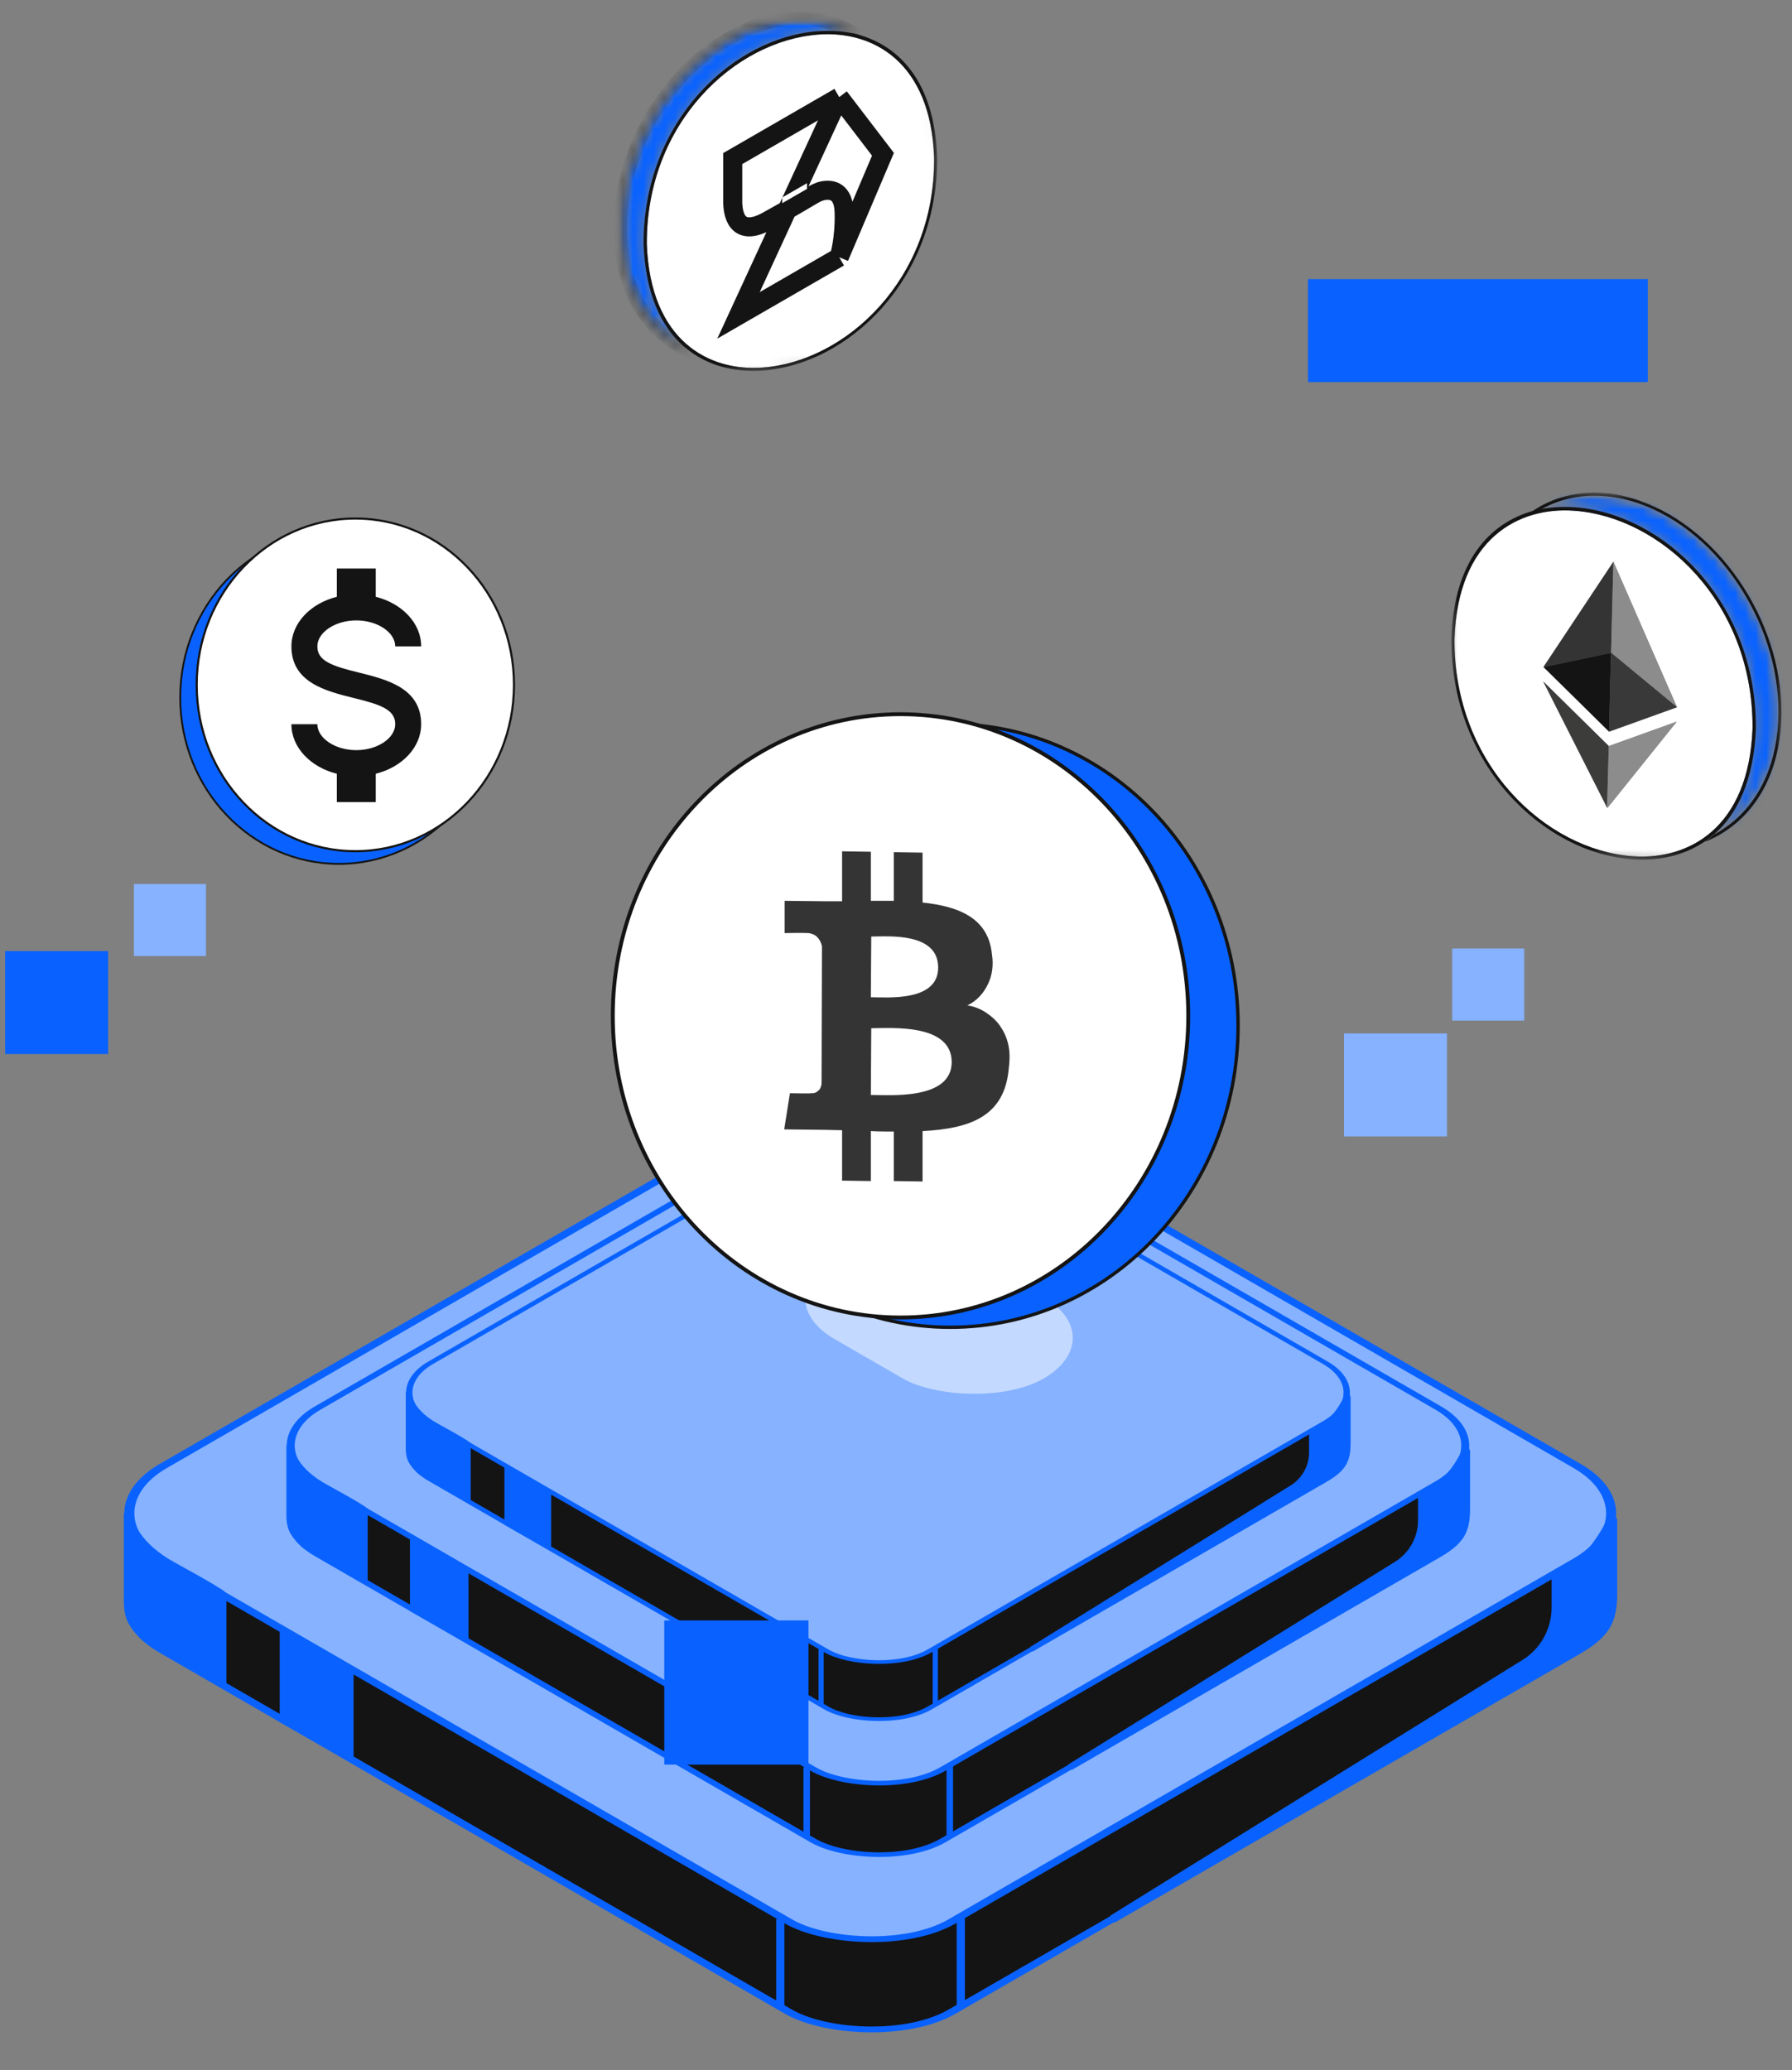<svg width="174" height="201" viewBox="0 0 174 201" fill="none" xmlns="http://www.w3.org/2000/svg">
<rect x="0" y="0" width="174" height="201" fill="#808080" stroke="none"/>
<rect x="0.69" width="88.439" height="88.439" rx="9.163" transform="matrix(0.866 -0.5 0.866 0.5 7.312 156.051)" fill="#141414" stroke="#0962FF" stroke-width="0.797"/>
<rect x="0.69" width="88.439" height="88.439" rx="9.163" transform="matrix(0.866 -0.5 0.866 0.5 7.312 147.287)" fill="#86B2FF" stroke="#0962FF" stroke-width="0.797"/>
<rect opacity="0.5" width="24.953" height="37.082" rx="12.476" transform="matrix(0.866 -0.5 0.866 0.5 67 132.477)" fill="white"/>
<path d="M12.421 155.294V146.91C12.421 147.84 13.298 150.177 16.803 152.089C20.309 154.001 21.451 154.745 21.584 154.878V163.482L14.413 159.26C14.04 158.979 13.364 158.344 12.885 157.549C12.482 156.879 12.421 156.076 12.421 155.294Z" fill="#0962FF" stroke="#0962FF" stroke-width="0.797"/>
<path d="M156.393 146.91V156.073" stroke="#0962FF" stroke-width="0.797"/>
<path d="M75.763 186.349V194.715" stroke="#0962FF" stroke-width="0.797"/>
<path d="M93.291 185.951V194.715" stroke="#0962FF" stroke-width="0.797"/>
<path d="M151.055 156.111V152.886C151.055 152.886 153.156 151.881 154.242 150.894C155.148 150.071 156.108 148.323 156.476 147.615C156.515 147.54 156.632 147.569 156.632 147.654V154.686C156.632 155.866 156.507 157.095 155.836 158.065C154.979 159.302 153.588 160.036 152.285 160.788L108.031 186.349L148.041 161.528C149.915 160.365 151.055 158.317 151.055 156.111Z" fill="#0962FF" stroke="#0962FF" stroke-width="0.797"/>
<path d="M27.559 166.988V158.622L33.933 162.606V170.573L27.559 166.988Z" fill="#0962FF" stroke="#0962FF" stroke-width="0.797"/>
<rect x="0.547" width="70.098" height="70.098" rx="7.262" transform="matrix(0.866 -0.5 0.866 0.5 24.073 147.585)" fill="#141414" stroke="#0962FF" stroke-width="0.632"/>
<rect x="0.547" width="70.098" height="70.098" rx="7.262" transform="matrix(0.866 -0.5 0.866 0.5 24.073 140.638)" fill="#86B2FF" stroke="#0962FF" stroke-width="0.632"/>
<rect opacity="0.5" width="19.778" height="29.392" rx="9.889" transform="matrix(0.866 -0.5 0.866 0.5 71.383 128.899)" fill="white"/>
<path d="M28.123 146.985V140.339C28.123 141.076 28.818 142.929 31.596 144.444C34.375 145.96 35.28 146.549 35.385 146.655V153.475L29.702 150.128C29.406 149.906 28.87 149.402 28.49 148.772C28.171 148.241 28.123 147.604 28.123 146.985Z" fill="#0962FF" stroke="#0962FF" stroke-width="0.632"/>
<path d="M142.237 140.339V147.602" stroke="#0962FF" stroke-width="0.632"/>
<path d="M78.328 171.599V178.23" stroke="#0962FF" stroke-width="0.632"/>
<path d="M92.221 171.283V178.23" stroke="#0962FF" stroke-width="0.632"/>
<path d="M138.006 147.633V145.076C138.006 145.076 139.671 144.279 140.532 143.497C141.25 142.845 142.011 141.459 142.303 140.898C142.334 140.839 142.426 140.862 142.426 140.929V146.503C142.426 147.438 142.327 148.412 141.795 149.181C141.116 150.161 140.014 150.743 138.981 151.339L103.904 171.599L135.617 151.926C137.102 151.004 138.006 149.38 138.006 147.633Z" fill="#0962FF" stroke="#0962FF" stroke-width="0.632"/>
<path d="M40.122 156.254V149.623L45.174 152.78V159.095L40.122 156.254Z" fill="#0962FF" stroke="#0962FF" stroke-width="0.632"/>
<rect x="0.437" width="55.951" height="55.951" rx="5.797" transform="matrix(0.866 -0.5 0.866 0.5 36.42 140.991)" fill="#141414" stroke="#0962FF" stroke-width="0.504"/>
<rect x="0.437" width="55.951" height="55.951" rx="5.797" transform="matrix(0.866 -0.5 0.866 0.5 36.42 135.446)" fill="#86B2FF" stroke="#0962FF" stroke-width="0.504"/>
<rect opacity="0.5" width="15.787" height="23.46" rx="7.893" transform="matrix(0.866 -0.5 0.866 0.5 74.182 126.076)" fill="white"/>
<path d="M39.653 140.512V135.208C39.653 135.796 40.207 137.274 42.425 138.484C44.643 139.694 45.365 140.164 45.449 140.248V145.692L40.913 143.021C40.676 142.843 40.249 142.441 39.946 141.938C39.691 141.514 39.653 141.006 39.653 140.512Z" fill="#0962FF" stroke="#0962FF" stroke-width="0.504"/>
<path d="M130.737 135.208V141.004" stroke="#0962FF" stroke-width="0.504"/>
<path d="M79.726 160.159V165.451" stroke="#0962FF" stroke-width="0.504"/>
<path d="M90.815 159.907V165.451" stroke="#0962FF" stroke-width="0.504"/>
<path d="M127.36 141.029V138.988C127.36 138.988 128.689 138.352 129.376 137.728C129.949 137.207 130.557 136.101 130.79 135.654C130.814 135.606 130.888 135.624 130.888 135.678V140.127C130.888 140.873 130.809 141.651 130.384 142.265C129.842 143.047 128.962 143.512 128.138 143.988L100.14 160.159L125.453 144.456C126.639 143.72 127.36 142.424 127.36 141.029Z" fill="#0962FF" stroke="#0962FF" stroke-width="0.504"/>
<path d="M49.23 147.91V142.617L53.262 145.138V150.178L49.23 147.91Z" fill="#0962FF" stroke="#0962FF" stroke-width="0.504"/>
<path d="M32.906 83.886C41.414 83.886 48.311 76.654 48.311 67.734C48.311 58.815 41.414 51.583 32.906 51.583C24.398 51.583 17.5 58.815 17.5 67.734C17.5 76.654 24.398 83.886 32.906 83.886Z" fill="#0962FF" stroke="#141414" stroke-width="0.179" stroke-miterlimit="10"/>
<path d="M34.503 82.654C43.011 82.654 49.908 75.422 49.908 66.502C49.908 57.583 43.011 50.351 34.503 50.351C25.994 50.351 19.097 57.583 19.097 66.502C19.097 75.422 25.994 82.654 34.503 82.654Z" fill="white" stroke="#141414" stroke-width="0.206" stroke-miterlimit="10"/>
<path d="M28.295 70.323H30.815C30.815 71.683 32.541 72.842 34.594 72.842C36.648 72.842 38.374 71.683 38.374 70.323C38.374 68.937 37.064 68.433 34.292 67.765C31.621 67.097 28.295 66.266 28.295 62.764C28.295 60.509 30.147 58.594 32.705 57.951V55.205H36.484V57.951C39.042 58.594 40.894 60.509 40.894 62.764H38.374C38.374 61.403 36.648 60.244 34.594 60.244C32.541 60.244 30.815 61.403 30.815 62.764C30.815 64.15 32.125 64.653 34.897 65.321C37.568 65.989 40.894 66.82 40.894 70.323C40.894 72.578 39.042 74.493 36.484 75.135V77.882H32.705V75.135C30.147 74.493 28.295 72.578 28.295 70.323Z" fill="#141414"/>
<mask id="mask0_1240_4758" style="mask-type:luminance" maskUnits="userSpaceOnUse" x="140" y="46" width="34" height="39">
<path d="M172.757 84.498L173.5 49.189L141.211 46.817L140.5 82.16L172.757 84.498Z" fill="white"/>
</mask>
<g mask="url(#mask0_1240_4758)">
<mask id="mask1_1240_4758" style="mask-type:luminance" maskUnits="userSpaceOnUse" x="143" y="47" width="30" height="36">
<path d="M143.602 60.1C143.085 69.148 149.194 78.738 157.242 81.55C165.322 84.329 172.271 79.246 172.788 70.198C173.305 61.151 167.197 51.561 159.149 48.749C151.068 45.97 144.119 51.053 143.602 60.1Z" fill="white"/>
</mask>
<g mask="url(#mask1_1240_4758)">
<mask id="mask2_1240_4758" style="mask-type:luminance" maskUnits="userSpaceOnUse" x="149" y="48" width="24" height="34">
<path d="M155.69 48.172C156.822 48.24 157.953 48.477 159.116 48.884C167.1 51.629 173.176 61.185 172.659 70.164C172.4 74.705 170.526 78.331 167.423 80.432C167.1 80.635 166.809 80.838 166.486 81.008C168.716 79.008 170.332 75.755 170.493 70.774C170.558 58.304 161.411 49.935 152.911 49.291C151.844 49.223 150.713 49.257 149.646 49.494C151.456 48.444 153.525 48.003 155.69 48.172Z" fill="white"/>
</mask>
<g mask="url(#mask2_1240_4758)">
<mask id="mask3_1240_4758" style="mask-type:luminance" maskUnits="userSpaceOnUse" x="148" y="47" width="26" height="35">
<path d="M148.903 79.788L172.821 81.55L173.499 49.393L149.582 47.63L148.903 79.788Z" fill="white"/>
</mask>
<g mask="url(#mask3_1240_4758)">
<rect width="24.668" height="33.913" transform="matrix(-1 0 0 1 173.499 47.641)" fill="#0962FF"/>
</g>
</g>
</g>
<path d="M155.69 47.868C156.822 47.935 158.018 48.207 159.181 48.613C167.294 51.426 173.467 61.083 172.95 70.198C172.691 74.807 170.784 78.534 167.585 80.669C166.938 81.11 166.227 81.482 165.516 81.753C165.839 81.516 166.163 81.279 166.486 81.008C166.809 80.838 167.132 80.635 167.423 80.432C170.526 78.331 172.401 74.705 172.659 70.165C173.176 61.185 167.1 51.629 159.116 48.884C157.953 48.478 156.822 48.24 155.69 48.173C153.525 48.003 151.456 48.444 149.646 49.46C149.355 49.528 149.032 49.596 148.741 49.664C148.774 49.664 148.774 49.63 148.806 49.63C150.81 48.274 153.169 47.698 155.69 47.868Z" fill="#141414"/>
<path d="M149.841 66.166L156.079 78.467L162.802 70.097L156.208 72.469L149.841 66.166ZM162.834 68.674L156.661 54.543L149.873 64.743L156.24 71.046L162.834 68.674ZM152.879 49.596C161.25 50.206 170.235 58.44 170.171 70.707C169.815 80.466 163.9 83.549 158.503 83.143C150.132 82.533 141.146 74.265 141.243 62.032C141.567 52.239 147.481 49.189 152.879 49.596Z" fill="white"/>
<path d="M158.503 83.143C163.9 83.549 169.815 80.466 170.171 70.707C170.235 58.44 161.25 50.206 152.879 49.596C147.481 49.189 141.566 52.273 141.211 62.032C141.146 74.265 150.131 82.533 158.503 83.143ZM152.911 49.257C161.412 49.867 170.558 58.271 170.494 70.741C170.3 75.722 168.716 79.009 166.486 80.974C166.163 81.245 165.84 81.482 165.516 81.72C163.415 83.143 160.927 83.617 158.503 83.448C150.002 82.838 140.855 74.434 140.92 61.964C141.178 54.442 144.669 50.816 148.774 49.63C149.065 49.528 149.356 49.46 149.679 49.427C150.713 49.223 151.812 49.189 152.911 49.257Z" fill="#141414"/>
<path d="M156.66 54.543C156.596 56.712 156.531 60.1 156.434 63.387L149.873 64.777L156.66 54.543Z" fill="#343434"/>
<path d="M156.66 54.543L162.833 68.674L156.434 63.387C156.499 60.1 156.596 56.712 156.66 54.543Z" fill="#8C8C8C"/>
<path d="M149.84 66.166L156.208 72.435L156.046 78.433L149.84 66.166Z" fill="#3C3C3B"/>
<path d="M162.801 70.063L156.046 78.433L156.208 72.435L162.801 70.063Z" fill="#8C8C8C"/>
<path d="M156.434 63.388L156.24 71.046L149.873 64.777L156.434 63.388Z" fill="#141414"/>
<path d="M156.434 63.388L162.833 68.674L156.24 71.046L156.434 63.388Z" fill="#393939"/>
</g>
<mask id="mask4_1240_4758" style="mask-type:luminance" maskUnits="userSpaceOnUse" x="59" y="0" width="33" height="38">
<path d="M60.311 37L59.594 2.962L90.721 0.676L91.406 34.746L60.311 37Z" fill="white"/>
</mask>
<g mask="url(#mask4_1240_4758)">
<mask id="mask5_1240_4758" style="mask-type:luminance" maskUnits="userSpaceOnUse" x="60" y="1" width="29" height="34">
<path d="M88.416 13.481C88.914 22.203 83.025 31.447 75.267 34.158C67.478 36.837 60.779 31.937 60.28 23.215C59.782 14.494 65.671 5.249 73.429 2.538C81.218 -0.141 87.917 4.759 88.416 13.481Z" fill="white"/>
</mask>
<g mask="url(#mask5_1240_4758)">
<mask id="mask6_1240_4758" style="mask-type:luminance" maskUnits="userSpaceOnUse" x="60" y="1" width="23" height="33">
<path d="M76.762 1.982C75.672 2.048 74.581 2.276 73.459 2.668C65.763 5.314 59.906 14.526 60.404 23.183C60.654 27.56 62.461 31.055 65.452 33.08C65.763 33.276 66.044 33.472 66.356 33.636C64.206 31.708 62.648 28.572 62.492 23.77C62.43 11.749 71.247 3.681 79.442 3.06C80.47 2.995 81.56 3.028 82.589 3.256C80.844 2.244 78.85 1.819 76.762 1.982Z" fill="white"/>
</mask>
<g mask="url(#mask6_1240_4758)">
<mask id="mask7_1240_4758" style="mask-type:luminance" maskUnits="userSpaceOnUse" x="59" y="1" width="25" height="34">
<path d="M83.305 32.46L60.249 34.158L59.594 3.159L82.651 1.46L83.305 32.46Z" fill="white"/>
</mask>
<g mask="url(#mask7_1240_4758)">
<rect x="59.594" y="1.47" width="23.78" height="32.692" fill="#0962FF"/>
</g>
</g>
</g>
<mask id="path-50-inside-1_1240_4758" fill="white">
<path d="M76.762 1.688C75.672 1.754 74.519 2.015 73.397 2.407C65.576 5.118 59.625 14.428 60.124 23.215C60.373 27.658 62.212 31.251 65.296 33.309C65.919 33.734 66.605 34.093 67.29 34.354C66.979 34.126 66.667 33.897 66.355 33.636C66.044 33.472 65.732 33.276 65.452 33.08C62.461 31.055 60.654 27.56 60.404 23.183C59.906 14.526 65.763 5.314 73.459 2.668C74.581 2.276 75.672 2.048 76.762 1.982C78.85 1.819 80.844 2.244 82.589 3.224C82.869 3.289 83.181 3.354 83.461 3.42C83.43 3.42 83.43 3.387 83.399 3.387C81.467 2.08 79.192 1.525 76.762 1.688Z"/>
</mask>
<path d="M76.762 1.688L76.793 2.213L76.797 2.212L76.762 1.688ZM73.397 2.407L73.569 2.903L73.57 2.903L73.397 2.407ZM60.124 23.215L60.648 23.186L60.648 23.186L60.124 23.215ZM65.296 33.309L65.592 32.875L65.588 32.872L65.296 33.309ZM67.29 34.354L67.103 34.845L67.601 33.931L67.29 34.354ZM66.355 33.636L66.693 33.233L66.649 33.197L66.599 33.17L66.355 33.636ZM65.452 33.08L65.753 32.65L65.746 32.645L65.452 33.08ZM60.404 23.183L60.929 23.153L60.928 23.152L60.404 23.183ZM73.459 2.668L73.63 3.165L73.633 3.164L73.459 2.668ZM76.762 1.982L76.793 2.507L76.803 2.506L76.762 1.982ZM82.589 3.224L82.332 3.682L82.397 3.718L82.469 3.735L82.589 3.224ZM83.461 3.42V3.945L83.58 2.908L83.461 3.42ZM83.399 3.387L83.105 3.822L83.238 3.912H83.399V3.387ZM76.731 1.164C75.581 1.233 74.38 1.507 73.224 1.911L73.57 2.903C74.657 2.523 75.762 2.274 76.793 2.213L76.731 1.164ZM73.225 1.911C69.181 3.313 65.651 6.407 63.198 10.25C60.744 14.095 59.343 18.727 59.6 23.245L60.648 23.186C60.406 18.917 61.731 14.5 64.083 10.815C66.436 7.129 69.792 4.213 73.569 2.903L73.225 1.911ZM59.6 23.245C59.856 27.814 61.754 31.577 65.005 33.746L65.588 32.872C62.669 30.925 60.89 27.501 60.648 23.186L59.6 23.245ZM65 33.743C65.656 34.19 66.378 34.569 67.103 34.845L67.477 33.864C66.831 33.617 66.182 33.277 65.592 32.875L65 33.743ZM67.601 33.931C67.287 33.701 66.989 33.482 66.693 33.233L66.018 34.038C66.345 34.312 66.67 34.55 66.98 34.778L67.601 33.931ZM66.599 33.17C66.312 33.02 66.019 32.836 65.753 32.65L65.151 33.511C65.445 33.716 65.776 33.925 66.112 34.101L66.599 33.17ZM65.746 32.645C62.917 30.73 61.17 27.402 60.929 23.153L59.88 23.212C60.137 27.718 62.004 31.38 65.157 33.515L65.746 32.645ZM60.928 23.152C60.687 18.949 61.989 14.589 64.302 10.953C66.616 7.316 69.917 4.442 73.63 3.165L73.289 2.172C69.306 3.541 65.83 6.596 63.416 10.39C61.001 14.185 59.624 18.76 59.88 23.213L60.928 23.152ZM73.633 3.164C74.713 2.786 75.756 2.569 76.793 2.507L76.731 1.458C75.587 1.527 74.449 1.766 73.286 2.173L73.633 3.164ZM76.803 2.506C78.792 2.35 80.682 2.755 82.332 3.682L82.846 2.766C81.006 1.733 78.907 1.288 76.721 1.459L76.803 2.506ZM82.469 3.735C82.613 3.769 82.764 3.802 82.912 3.834C83.06 3.867 83.205 3.899 83.342 3.931L83.58 2.908C83.436 2.875 83.285 2.842 83.138 2.809C82.989 2.776 82.844 2.744 82.708 2.712L82.469 3.735ZM83.461 2.895C83.504 2.895 83.551 2.9 83.599 2.914C83.647 2.929 83.688 2.949 83.722 2.97C83.755 2.991 83.779 3.011 83.792 3.024C83.804 3.035 83.814 3.045 83.81 3.041C83.81 3.041 83.797 3.027 83.781 3.012C83.763 2.995 83.735 2.971 83.697 2.948C83.658 2.923 83.611 2.901 83.557 2.885C83.503 2.869 83.449 2.862 83.399 2.862V3.912C83.356 3.912 83.309 3.906 83.261 3.892C83.213 3.878 83.172 3.858 83.138 3.837C83.105 3.816 83.081 3.795 83.067 3.783C83.055 3.772 83.046 3.762 83.05 3.766C83.05 3.766 83.063 3.78 83.079 3.795C83.097 3.811 83.125 3.835 83.163 3.859C83.202 3.884 83.249 3.906 83.303 3.922C83.357 3.938 83.41 3.945 83.461 3.945V2.895ZM83.693 2.952C81.655 1.573 79.262 0.994 76.727 1.165L76.797 2.212C79.123 2.056 81.279 2.587 83.105 3.822L83.693 2.952Z" fill="#141414" mask="url(#path-50-inside-1_1240_4758)"/>
<path d="M82.401 19.328L76.388 31.186L69.907 23.117L76.263 25.404L82.401 19.328ZM69.876 21.745L75.827 8.124L82.37 17.956L76.232 24.032L69.876 21.745ZM79.472 3.355C71.402 3.943 62.74 11.88 62.803 23.705C63.146 33.113 68.847 36.086 74.051 35.694C82.121 35.106 90.782 27.135 90.689 15.343C90.377 5.903 84.675 2.963 79.472 3.355Z" fill="white"/>
<path d="M74.051 35.694C68.848 36.086 63.146 33.113 62.803 23.705C62.741 11.88 71.403 3.943 79.472 3.355C84.676 2.963 90.378 5.935 90.72 15.343C90.783 27.135 82.121 35.106 74.051 35.694ZM79.441 3.028C71.247 3.616 62.429 11.717 62.492 23.738C62.678 28.54 64.205 31.709 66.355 33.603C66.667 33.864 66.978 34.093 67.29 34.322C69.315 35.694 71.714 36.151 74.051 35.988C82.246 35.4 91.063 27.299 91.001 15.278C90.752 8.026 87.386 4.531 83.43 3.387C83.149 3.289 82.869 3.224 82.557 3.191C81.56 2.995 80.501 2.963 79.441 3.028Z" fill="#141414"/>
</g>
<ellipse cx="76.922" cy="19.841" rx="10.502" ry="13.39" fill="white"/>
<path d="M81.486 24.978C81.486 24.978 82.031 23.265 81.967 20.652C81.915 18.543 80.781 18.354 79.895 18.523C79.522 18.594 79.125 18.801 78.731 19.038C78.001 19.476 76.638 20.285 74.513 21.46C71.499 23.126 71.127 20.746 71.147 19.447L71.147 15.399L81.486 9.429M81.486 24.978L71.708 30.623L76.597 20.026L81.486 9.429M81.486 24.978L85.734 14.981L81.486 9.429" stroke="#141414" stroke-width="1.851"/>
<rect width="2.776" height="0.555" transform="matrix(0.866 -0.5 2.20305e-08 1 75.955 19.175)" fill="white"/>
<rect width="7" height="7" transform="translate(13 85.838)" fill="#86B2FF"/>
<rect width="7" height="7" transform="translate(141 92.105)" fill="#86B2FF"/>
<rect width="10" height="10" transform="translate(130.5 100.351)" fill="#86B2FF"/>
<rect width="33" height="10" transform="translate(127 27.105)" fill="#0962FF"/>
<rect width="14" height="14" transform="translate(64.5 157.351)" fill="#0962FF"/>
<rect width="10" height="10" transform="translate(0.5 92.351)" fill="#0962FF"/>
<path d="M92.275 128.885C107.706 128.885 120.215 115.771 120.215 99.594C120.215 83.417 107.706 70.302 92.275 70.302C76.845 70.302 64.336 83.417 64.336 99.594C64.336 115.771 76.845 128.885 92.275 128.885Z" fill="#0962FF" stroke="#141414" stroke-width="0.324" stroke-miterlimit="10"/>
<path d="M87.439 127.934C102.869 127.934 115.378 114.82 115.378 98.643C115.378 82.466 102.869 69.351 87.439 69.351C72.009 69.351 59.5 82.466 59.5 98.643C59.5 114.82 72.009 127.934 87.439 127.934Z" fill="white" stroke="#141414" stroke-width="0.373" stroke-miterlimit="10"/>
<path d="M97.952 101.684C97.832 101.016 97.593 100.347 97.194 99.762C96.835 99.177 96.317 98.717 95.759 98.341C95.201 97.964 94.563 97.714 93.925 97.63C94.802 97.212 95.48 96.501 95.918 95.582C96.357 94.704 96.477 93.659 96.317 92.698C95.998 89.187 93.168 88.017 89.58 87.641V82.792L86.789 82.75V87.473C86.071 87.473 85.314 87.473 84.556 87.473V82.709L81.766 82.667V87.515C81.168 87.515 80.57 87.515 80.011 87.515L76.184 87.473V90.608C76.184 90.608 78.257 90.566 78.217 90.608C78.576 90.566 78.975 90.692 79.254 90.901C79.533 91.151 79.732 91.486 79.812 91.904L79.772 105.195C79.772 105.321 79.732 105.446 79.692 105.572C79.653 105.697 79.573 105.822 79.453 105.906C79.374 105.989 79.254 106.073 79.134 106.115C79.015 106.157 78.895 106.157 78.736 106.157C78.775 106.198 76.702 106.157 76.702 106.157L76.144 109.668L79.772 109.709C80.45 109.709 81.128 109.751 81.766 109.751V114.642L84.556 114.683V109.835C85.314 109.877 86.031 109.877 86.789 109.877V114.683L89.58 114.725V109.835C94.284 109.584 97.553 108.372 97.952 103.732C98.031 103.105 98.071 102.395 97.952 101.684ZM84.596 90.942C86.151 90.942 91.095 90.483 91.095 93.952C91.095 97.296 86.151 96.836 84.556 96.836L84.596 90.942ZM84.556 106.324L84.596 99.845C86.47 99.845 92.41 99.344 92.41 103.147C92.37 106.825 86.47 106.324 84.556 106.324Z" fill="#343434"/>
</svg>
